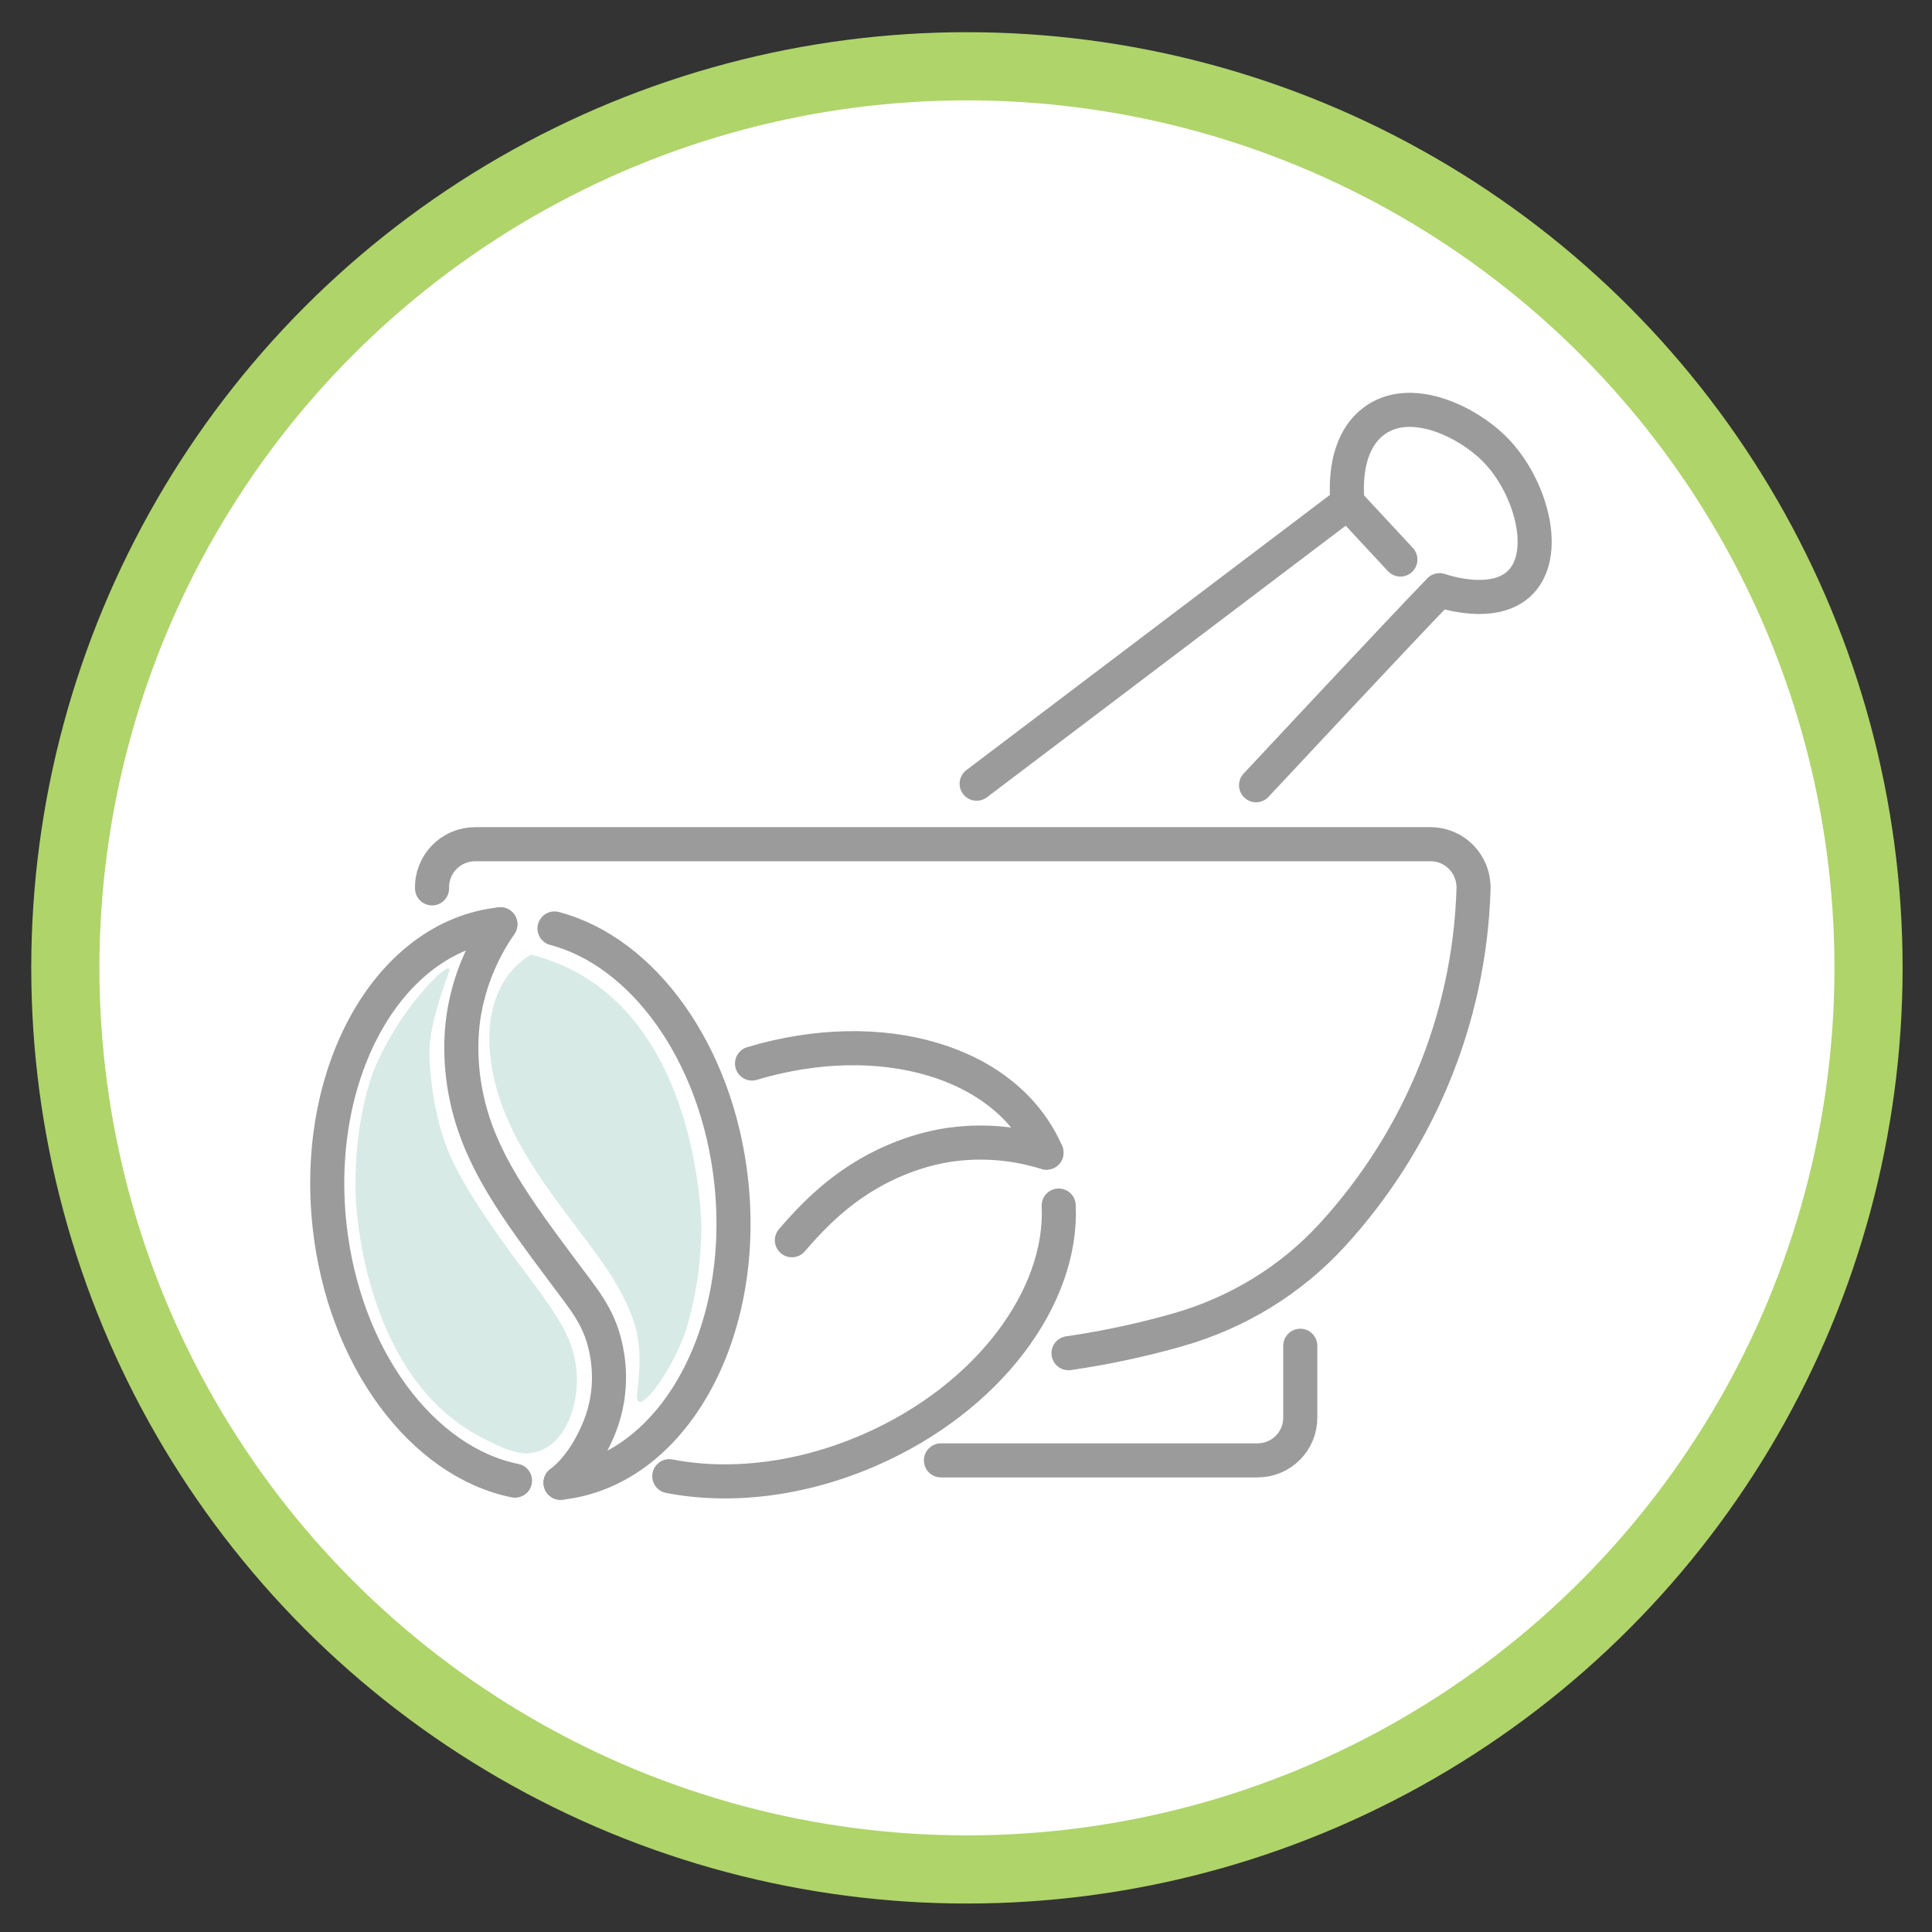 <?xml version="1.0" encoding="utf-8"?>
<!-- Generator: Adobe Illustrator 18.1.1, SVG Export Plug-In . SVG Version: 6.00 Build 0)  -->
<svg version="1.1" baseProfile="tiny" id="Layer_1" xmlns="http://www.w3.org/2000/svg" xmlns:xlink="http://www.w3.org/1999/xlink"
	 x="0px" y="0px" viewBox="0 0 85.04 85.04" xml:space="preserve">
<rect x="0" y="0" width="85.04" height="85.04" fill="#333333" stroke="none"/>
<g>
	<g>
		<circle fill="#FFFFFF" stroke="#AFD46A" stroke-width="3" stroke-miterlimit="10" cx="42.561" cy="42.602" r="39.685"/>
	</g>
</g>
<g id="XMLID_214_">
	<g id="XMLID_692_">
		
			<path id="XMLID_745_" fill="none" stroke="#9B9B9B" stroke-width="1.5" stroke-linecap="round" stroke-linejoin="round" stroke-miterlimit="10" d="
			M41.417,64.281h13.934c1.044,0,1.883-0.839,1.883-1.883v-3.162"/>
		
			<path id="XMLID_694_" fill="none" stroke="#9B9B9B" stroke-width="1.5" stroke-linecap="round" stroke-linejoin="round" stroke-miterlimit="10" d="
			M19.018,39.104c-0.031-1.064,0.829-1.945,1.894-1.945h12.474h29.581c1.074,0,1.925,0.893,1.893,1.967
			c-0.177,5.866-2.53,11.209-6.222,15.237c-1.828,1.995-4.182,3.426-6.784,4.168c-1.417,0.404-3.032,0.773-4.822,1.032"/>
	</g>
	<g id="XMLID_686_">
		
			<path id="XMLID_689_" fill="none" stroke="#9B9B9B" stroke-width="1.5" stroke-linecap="round" stroke-linejoin="round" stroke-miterlimit="10" d="
			M42.989,34.496l16.333-12.364c-0.023-0.167-0.312-2.482,1.136-3.584c1.608-1.223,4.109-0.004,5.332,1.224
			c1.606,1.611,2.454,4.685,1.049,5.944c-1.13,1.012-3.172,0.363-3.475,0.262c-1.916,1.981-8.077,8.585-8.077,8.585"/>
		
			<line id="XMLID_688_" fill="none" stroke="#9B9B9B" stroke-width="1.5" stroke-linecap="round" stroke-linejoin="round" stroke-miterlimit="10" x1="59.321" y1="22.132" x2="61.64" y2="24.629"/>
	</g>
	<g id="XMLID_668_">
		<g id="XMLID_934_">
			
				<path id="XMLID_938_" fill="none" stroke="#9B9B9B" stroke-width="1.5" stroke-linecap="round" stroke-linejoin="round" stroke-miterlimit="10" d="
				M22.961,39.322"/>
			
				<path id="XMLID_937_" fill="none" stroke="#9B9B9B" stroke-width="1.5" stroke-linecap="round" stroke-linejoin="round" stroke-miterlimit="10" d="
				M22.028,40.684c-0.514,0.743-1.288,2.072-1.597,3.89c-0.077,0.452-0.293,1.922,0.122,3.808c0.594,2.701,2.164,4.809,4.235,7.589
				c0.926,1.244,1.558,1.961,1.858,3.273c0.1,0.436,0.411,1.892-0.253,3.558c-0.552,1.385-1.282,2.131-1.721,2.465"/>
			
				<path id="XMLID_936_" fill="none" stroke="#9B9B9B" stroke-width="1.5" stroke-linecap="round" stroke-linejoin="round" stroke-miterlimit="10" d="
				M22.669,65.173c-4.069-0.82-7.534-5.396-8.165-11.243c-0.733-6.788,2.632-12.718,7.515-13.245"/>
			
				<path id="XMLID_935_" fill="none" stroke="#9B9B9B" stroke-width="1.5" stroke-linecap="round" stroke-linejoin="round" stroke-miterlimit="10" d="
				M24.408,40.868c3.9,1.023,7.168,5.493,7.779,11.153c0.733,6.788-2.632,12.718-7.515,13.245"/>
		</g>
		<g id="XMLID_822_">
			
				<path id="XMLID_931_" fill="none" stroke="#9B9B9B" stroke-width="1.5" stroke-linecap="round" stroke-linejoin="round" stroke-miterlimit="10" d="
				M47.642,51.222"/>
			
				<path id="XMLID_905_" fill="none" stroke="#9B9B9B" stroke-width="1.5" stroke-linecap="round" stroke-linejoin="round" stroke-miterlimit="10" d="
				M46.064,50.738c-0.862-0.268-2.363-0.609-4.19-0.36c-0.455,0.062-1.922,0.295-3.597,1.255c-1.326,0.76-2.391,1.75-3.421,2.958"/>
			
				<path id="XMLID_858_" fill="none" stroke="#9B9B9B" stroke-width="1.5" stroke-linecap="round" stroke-linejoin="round" stroke-miterlimit="10" d="
				M33.102,46.812c5.645-1.695,11.196-0.124,12.958,3.918"/>
			
				<path id="XMLID_823_" fill="none" stroke="#9B9B9B" stroke-width="1.5" stroke-linecap="round" stroke-linejoin="round" stroke-miterlimit="10" d="
				M46.6,53.064c0.191,4.028-3.097,8.482-8.316,10.759c-3.04,1.326-6.177,1.669-8.824,1.154"/>
		</g>
		<path id="XMLID_116_" fill="#D7EAE6" d="M21.559,45.193c-0.031,0.346-0.031,0.694-0.004,1.033
			c0.285,3.586,2.747,6.293,4.762,9.062c0.633,0.87,1.21,1.803,1.559,2.827c0.381,1.116,0.291,2.151,0.165,3.305
			c-0.009,0.084-0.01,0.152,0.023,0.208c0,0,0.033,0.054,0.086,0.079c0.118,0.056,0.569-0.314,1.149-1.266
			c0.586-0.963,0.858-1.79,0.875-1.842c0.792-2.461,0.691-4.835,0.691-4.835c-0.059-1.372-0.555-8.269-5.48-10.96
			c-0.796-0.435-1.525-0.66-2.026-0.783c-0.265,0.166-0.636,0.442-0.967,0.875C21.887,43.552,21.633,44.367,21.559,45.193z"/>
		<path id="XMLID_129_" fill="#D7EAE6" d="M25.232,61.962c0.014-0.05,0.026-0.101,0.038-0.151c0.285-1.239,0.07-2.447-0.576-3.539
			c-0.688-1.164-1.558-2.218-2.349-3.312c-2.034-2.813-2.565-4.064-2.832-4.881c-0.387-1.184-0.513-2.345-0.53-2.51
			c-0.071-0.691-0.127-1.231-0.023-1.957c0.104-0.724,0.343-1.47,0.484-1.911c0.26-0.813,0.391-1.019,0.322-1.067
			c-0.192-0.134-1.562,1.253-2.557,2.96c-0.502,0.861-0.789,1.576-0.875,1.842c-0.504,1.567-0.691,3.196-0.691,4.835
			c0,1.324,0.546,8.367,5.48,10.96c0.568,0.299,1.51,0.804,2.175,0.736C24.363,63.858,24.975,62.917,25.232,61.962z"/>
	</g>
</g>
</svg>
